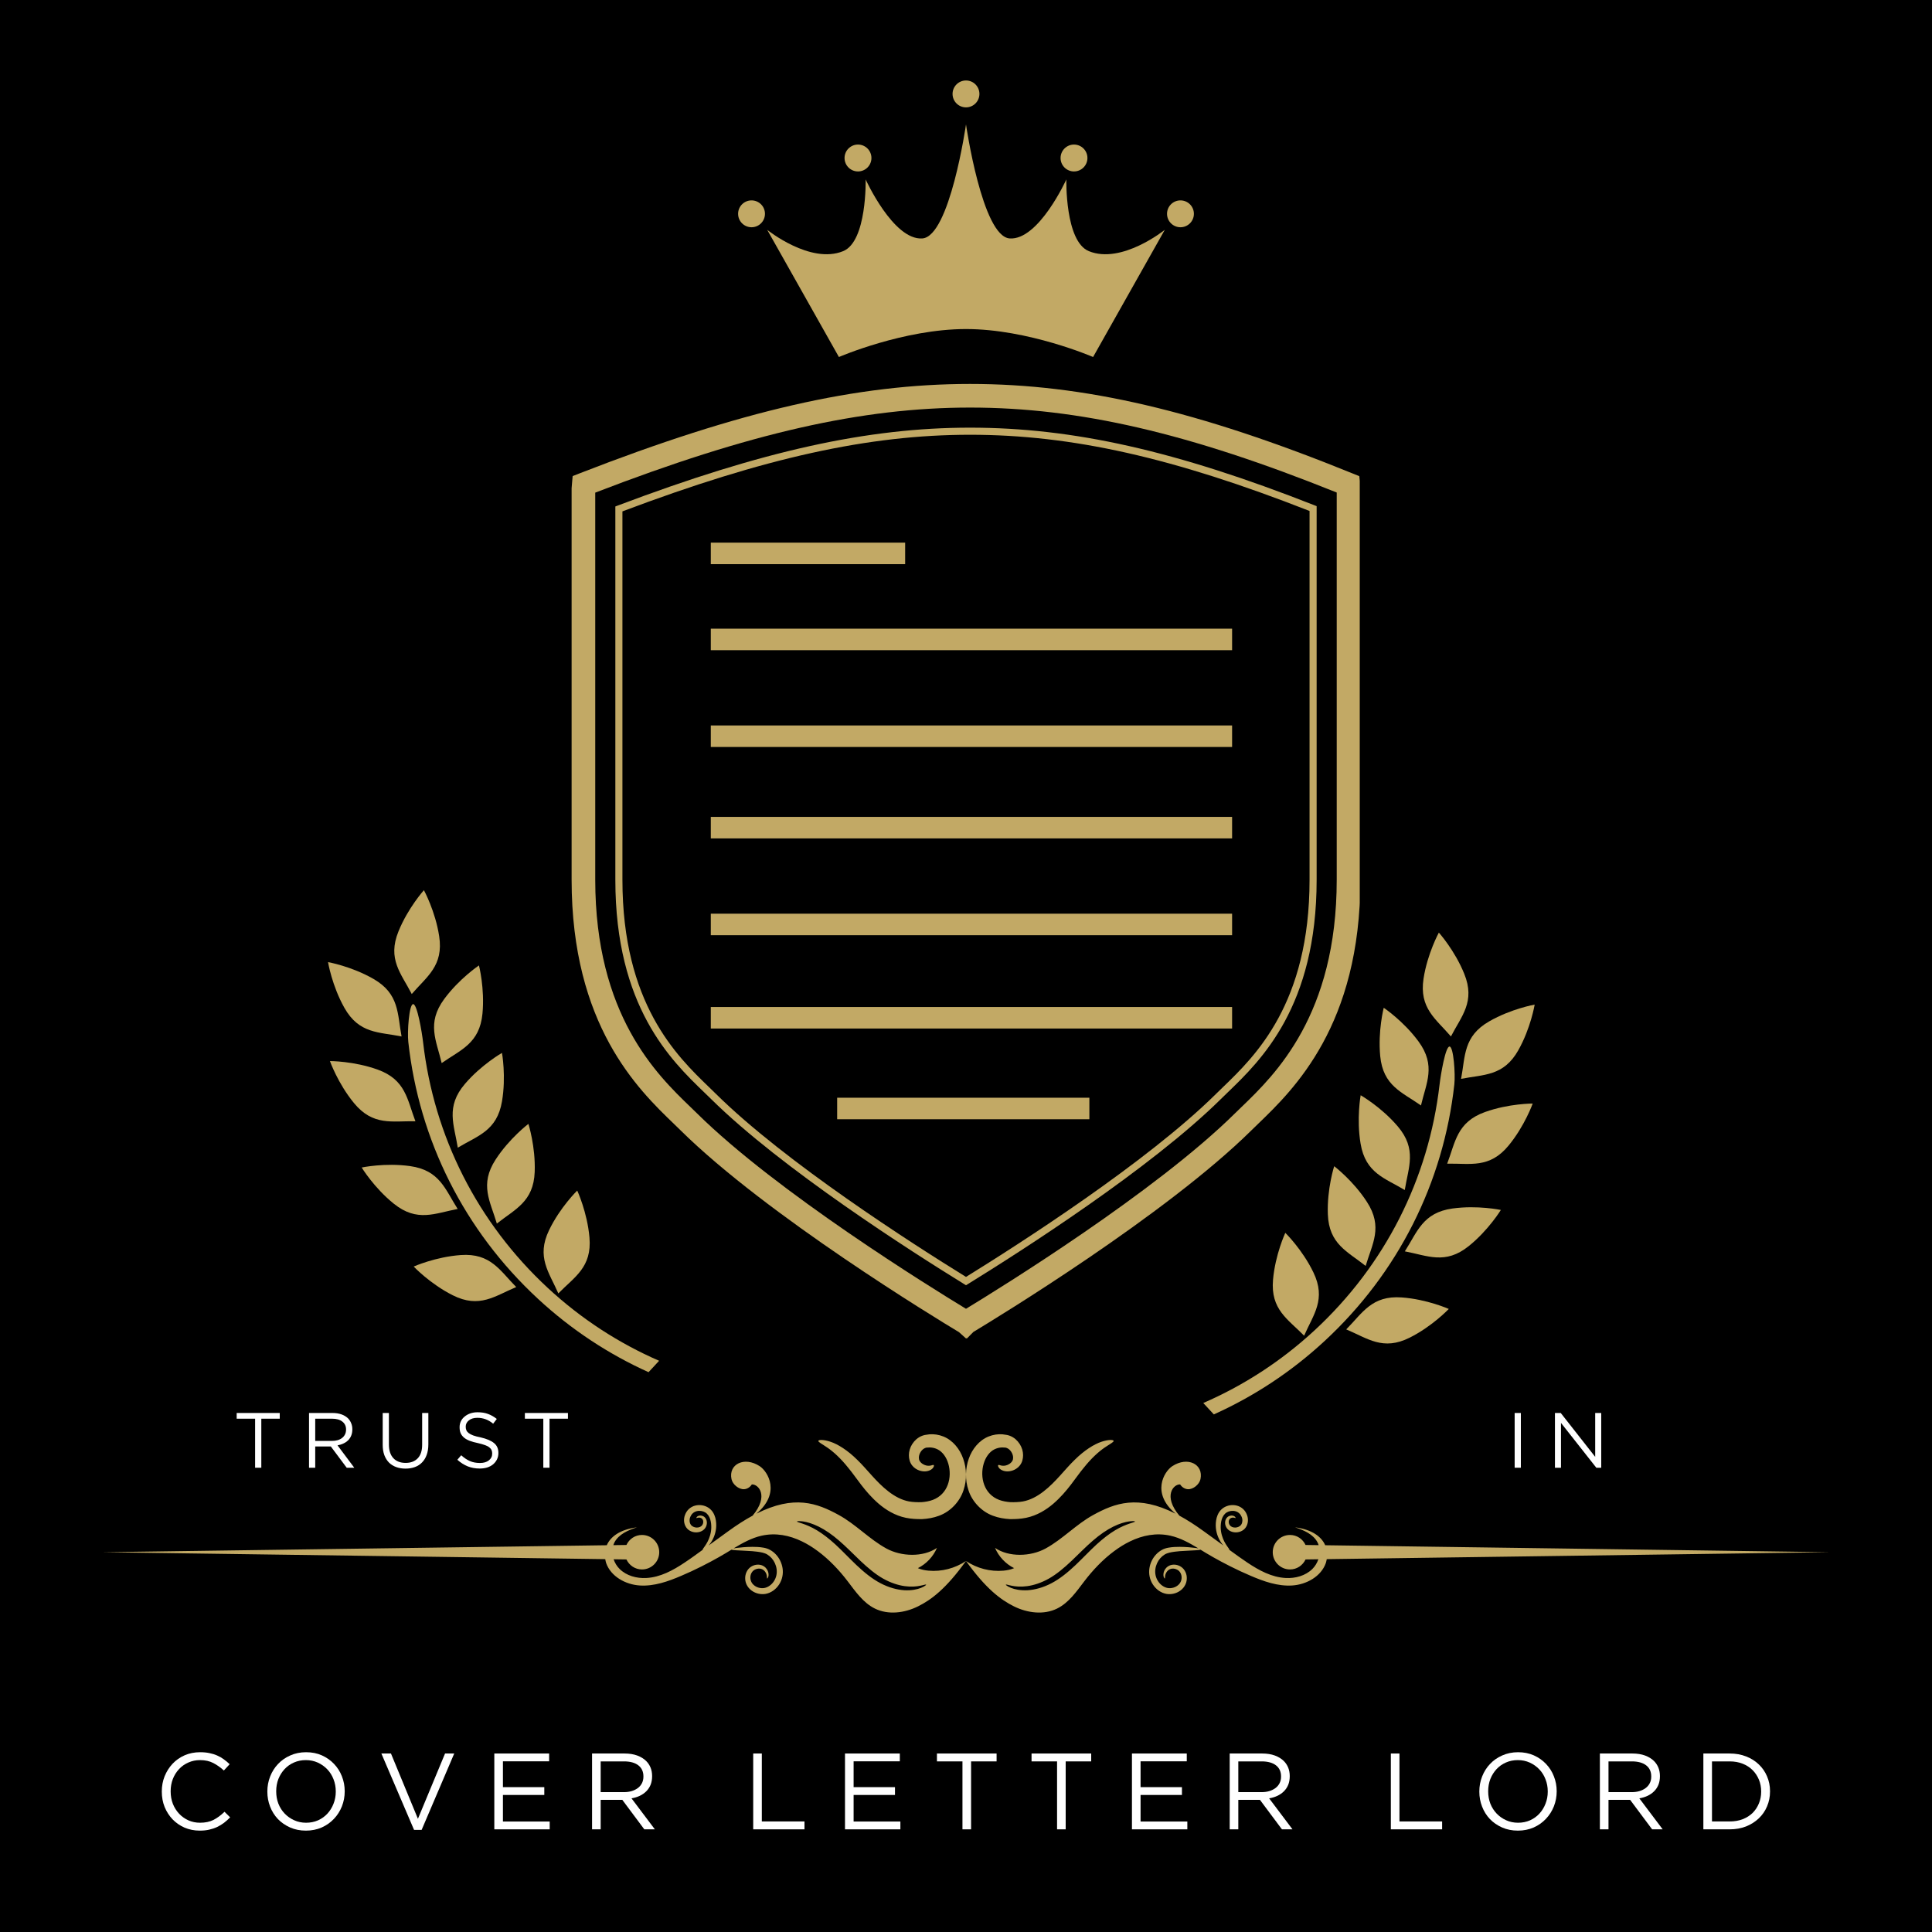 <svg xmlns="http://www.w3.org/2000/svg" xmlns:xlink="http://www.w3.org/1999/xlink" width="500" zoomAndPan="magnify" viewBox="0 0 375 375" height="500" preserveAspectRatio="xMidYMid meet" version="1.0"><defs><g/><clipPath id="56471f4186"><path d="M 110.926 74.523 L 263.926 74.523 L 263.926 259.773 L 110.926 259.773 Z M 110.926 74.523 " clip-rule="nonzero"/></clipPath><clipPath id="52ed5dcf06"><path d="M 79 194 L 128 194 L 128 267 L 79 267 Z M 79 194 " clip-rule="nonzero"/></clipPath><clipPath id="b18da5aa41"><path d="M 41.66 210.465 L 80.93 168.121 L 154.066 235.953 L 114.797 278.293 Z M 41.66 210.465 " clip-rule="nonzero"/></clipPath><clipPath id="3d7fd88415"><path d="M 41.66 210.465 L 172.73 69.137 L 245.867 136.969 L 114.797 278.293 Z M 41.66 210.465 " clip-rule="nonzero"/></clipPath><clipPath id="8575fb43f3"><path d="M 76 172 L 86 172 L 86 193 L 76 193 Z M 76 172 " clip-rule="nonzero"/></clipPath><clipPath id="a0c68a1047"><path d="M 41.66 210.465 L 80.93 168.121 L 154.066 235.953 L 114.797 278.293 Z M 41.66 210.465 " clip-rule="nonzero"/></clipPath><clipPath id="5f1148ac6c"><path d="M 41.66 210.465 L 172.73 69.137 L 245.867 136.969 L 114.797 278.293 Z M 41.66 210.465 " clip-rule="nonzero"/></clipPath><clipPath id="87c58fe730"><path d="M 84 187 L 94 187 L 94 207 L 84 207 Z M 84 187 " clip-rule="nonzero"/></clipPath><clipPath id="0a5e305dda"><path d="M 41.66 210.465 L 80.93 168.121 L 154.066 235.953 L 114.797 278.293 Z M 41.66 210.465 " clip-rule="nonzero"/></clipPath><clipPath id="87fb974826"><path d="M 41.66 210.465 L 172.73 69.137 L 245.867 136.969 L 114.797 278.293 Z M 41.66 210.465 " clip-rule="nonzero"/></clipPath><clipPath id="39912770ae"><path d="M 87 204 L 98 204 L 98 223 L 87 223 Z M 87 204 " clip-rule="nonzero"/></clipPath><clipPath id="5b571fd0a4"><path d="M 41.66 210.465 L 80.93 168.121 L 154.066 235.953 L 114.797 278.293 Z M 41.66 210.465 " clip-rule="nonzero"/></clipPath><clipPath id="94bd400fa2"><path d="M 41.66 210.465 L 172.73 69.137 L 245.867 136.969 L 114.797 278.293 Z M 41.66 210.465 " clip-rule="nonzero"/></clipPath><clipPath id="5b70cd7a6e"><path d="M 94 218 L 104 218 L 104 238 L 94 238 Z M 94 218 " clip-rule="nonzero"/></clipPath><clipPath id="a407c13d71"><path d="M 41.66 210.465 L 80.93 168.121 L 154.066 235.953 L 114.797 278.293 Z M 41.66 210.465 " clip-rule="nonzero"/></clipPath><clipPath id="0be2534547"><path d="M 41.66 210.465 L 172.73 69.137 L 245.867 136.969 L 114.797 278.293 Z M 41.66 210.465 " clip-rule="nonzero"/></clipPath><clipPath id="c4473ef65c"><path d="M 105 231 L 115 231 L 115 252 L 105 252 Z M 105 231 " clip-rule="nonzero"/></clipPath><clipPath id="0b7cb35a2c"><path d="M 41.66 210.465 L 80.93 168.121 L 154.066 235.953 L 114.797 278.293 Z M 41.66 210.465 " clip-rule="nonzero"/></clipPath><clipPath id="eea4bb0c81"><path d="M 41.66 210.465 L 172.73 69.137 L 245.867 136.969 L 114.797 278.293 Z M 41.66 210.465 " clip-rule="nonzero"/></clipPath><clipPath id="1921fc5d85"><path d="M 63 186 L 78 186 L 78 202 L 63 202 Z M 63 186 " clip-rule="nonzero"/></clipPath><clipPath id="e15a51d8bc"><path d="M 41.66 210.465 L 80.93 168.121 L 154.066 235.953 L 114.797 278.293 Z M 41.66 210.465 " clip-rule="nonzero"/></clipPath><clipPath id="70085ab682"><path d="M 41.66 210.465 L 172.73 69.137 L 245.867 136.969 L 114.797 278.293 Z M 41.66 210.465 " clip-rule="nonzero"/></clipPath><clipPath id="e71dc0e414"><path d="M 64 205 L 81 205 L 81 218 L 64 218 Z M 64 205 " clip-rule="nonzero"/></clipPath><clipPath id="3579bb177b"><path d="M 41.66 210.465 L 80.93 168.121 L 154.066 235.953 L 114.797 278.293 Z M 41.66 210.465 " clip-rule="nonzero"/></clipPath><clipPath id="d4b077ba3f"><path d="M 41.66 210.465 L 172.73 69.137 L 245.867 136.969 L 114.797 278.293 Z M 41.66 210.465 " clip-rule="nonzero"/></clipPath><clipPath id="9949459987"><path d="M 70 226 L 89 226 L 89 236 L 70 236 Z M 70 226 " clip-rule="nonzero"/></clipPath><clipPath id="06b7a5ee6c"><path d="M 41.66 210.465 L 80.93 168.121 L 154.066 235.953 L 114.797 278.293 Z M 41.66 210.465 " clip-rule="nonzero"/></clipPath><clipPath id="6602b9e50c"><path d="M 41.66 210.465 L 172.73 69.137 L 245.867 136.969 L 114.797 278.293 Z M 41.66 210.465 " clip-rule="nonzero"/></clipPath><clipPath id="0acd8e2411"><path d="M 80 243 L 101 243 L 101 253 L 80 253 Z M 80 243 " clip-rule="nonzero"/></clipPath><clipPath id="eed4a245b2"><path d="M 41.66 210.465 L 80.93 168.121 L 154.066 235.953 L 114.797 278.293 Z M 41.66 210.465 " clip-rule="nonzero"/></clipPath><clipPath id="3f13ea806d"><path d="M 41.66 210.465 L 172.73 69.137 L 245.867 136.969 L 114.797 278.293 Z M 41.66 210.465 " clip-rule="nonzero"/></clipPath><clipPath id="398d625cb2"><path d="M 19 278.316 L 356 278.316 L 356 313 L 19 313 Z M 19 278.316 " clip-rule="nonzero"/></clipPath><clipPath id="58137964b8"><path d="M 233 203 L 283 203 L 283 275 L 233 275 Z M 233 203 " clip-rule="nonzero"/></clipPath><clipPath id="e9cd7cf2ed"><path d="M 280.469 176.172 L 319.703 218.543 L 246.516 286.32 L 207.277 243.945 Z M 280.469 176.172 " clip-rule="nonzero"/></clipPath><clipPath id="f6f328a389"><path d="M 319.871 218.727 L 188.91 77.301 L 115.719 145.074 L 246.684 286.5 Z M 319.871 218.727 " clip-rule="nonzero"/></clipPath><clipPath id="24c228f53d"><path d="M 276 181 L 286 181 L 286 202 L 276 202 Z M 276 181 " clip-rule="nonzero"/></clipPath><clipPath id="20df8f4c42"><path d="M 280.469 176.172 L 319.703 218.543 L 246.516 286.32 L 207.277 243.945 Z M 280.469 176.172 " clip-rule="nonzero"/></clipPath><clipPath id="cd1ddf4a09"><path d="M 319.871 218.727 L 188.91 77.301 L 115.719 145.074 L 246.684 286.5 Z M 319.871 218.727 " clip-rule="nonzero"/></clipPath><clipPath id="50b41026d8"><path d="M 267 195 L 278 195 L 278 215 L 267 215 Z M 267 195 " clip-rule="nonzero"/></clipPath><clipPath id="cf11775bf7"><path d="M 280.469 176.172 L 319.703 218.543 L 246.516 286.32 L 207.277 243.945 Z M 280.469 176.172 " clip-rule="nonzero"/></clipPath><clipPath id="76792d4784"><path d="M 319.871 218.727 L 188.91 77.301 L 115.719 145.074 L 246.684 286.5 Z M 319.871 218.727 " clip-rule="nonzero"/></clipPath><clipPath id="545134b6f7"><path d="M 263 212 L 274 212 L 274 231 L 263 231 Z M 263 212 " clip-rule="nonzero"/></clipPath><clipPath id="ef294debb1"><path d="M 280.469 176.172 L 319.703 218.543 L 246.516 286.32 L 207.277 243.945 Z M 280.469 176.172 " clip-rule="nonzero"/></clipPath><clipPath id="735f54fd24"><path d="M 319.871 218.727 L 188.91 77.301 L 115.719 145.074 L 246.684 286.5 Z M 319.871 218.727 " clip-rule="nonzero"/></clipPath><clipPath id="d5e7c418de"><path d="M 257 226 L 267 226 L 267 246 L 257 246 Z M 257 226 " clip-rule="nonzero"/></clipPath><clipPath id="6e70eb9961"><path d="M 280.469 176.172 L 319.703 218.543 L 246.516 286.32 L 207.277 243.945 Z M 280.469 176.172 " clip-rule="nonzero"/></clipPath><clipPath id="56939a8dc3"><path d="M 319.871 218.727 L 188.91 77.301 L 115.719 145.074 L 246.684 286.5 Z M 319.871 218.727 " clip-rule="nonzero"/></clipPath><clipPath id="e28855a485"><path d="M 247 239 L 256 239 L 256 260 L 247 260 Z M 247 239 " clip-rule="nonzero"/></clipPath><clipPath id="7bbd9e0650"><path d="M 280.469 176.172 L 319.703 218.543 L 246.516 286.32 L 207.277 243.945 Z M 280.469 176.172 " clip-rule="nonzero"/></clipPath><clipPath id="ef247bde1f"><path d="M 319.871 218.727 L 188.91 77.301 L 115.719 145.074 L 246.684 286.5 Z M 319.871 218.727 " clip-rule="nonzero"/></clipPath><clipPath id="9d29580ec2"><path d="M 283 194 L 298 194 L 298 210 L 283 210 Z M 283 194 " clip-rule="nonzero"/></clipPath><clipPath id="c71e1d67b6"><path d="M 280.469 176.172 L 319.703 218.543 L 246.516 286.32 L 207.277 243.945 Z M 280.469 176.172 " clip-rule="nonzero"/></clipPath><clipPath id="39baed75b4"><path d="M 319.871 218.727 L 188.91 77.301 L 115.719 145.074 L 246.684 286.5 Z M 319.871 218.727 " clip-rule="nonzero"/></clipPath><clipPath id="b709b024ea"><path d="M 280 214 L 298 214 L 298 226 L 280 226 Z M 280 214 " clip-rule="nonzero"/></clipPath><clipPath id="f3482d1a85"><path d="M 280.469 176.172 L 319.703 218.543 L 246.516 286.32 L 207.277 243.945 Z M 280.469 176.172 " clip-rule="nonzero"/></clipPath><clipPath id="21b7401977"><path d="M 319.871 218.727 L 188.91 77.301 L 115.719 145.074 L 246.684 286.5 Z M 319.871 218.727 " clip-rule="nonzero"/></clipPath><clipPath id="b9488d17df"><path d="M 272 234 L 292 234 L 292 245 L 272 245 Z M 272 234 " clip-rule="nonzero"/></clipPath><clipPath id="c31b1392c3"><path d="M 280.469 176.172 L 319.703 218.543 L 246.516 286.32 L 207.277 243.945 Z M 280.469 176.172 " clip-rule="nonzero"/></clipPath><clipPath id="746a1b6b5a"><path d="M 319.871 218.727 L 188.91 77.301 L 115.719 145.074 L 246.684 286.5 Z M 319.871 218.727 " clip-rule="nonzero"/></clipPath><clipPath id="60ea76bd31"><path d="M 261 251 L 282 251 L 282 261 L 261 261 Z M 261 251 " clip-rule="nonzero"/></clipPath><clipPath id="481e72731b"><path d="M 280.469 176.172 L 319.703 218.543 L 246.516 286.32 L 207.277 243.945 Z M 280.469 176.172 " clip-rule="nonzero"/></clipPath><clipPath id="c8a6b3a18b"><path d="M 319.871 218.727 L 188.91 77.301 L 115.719 145.074 L 246.684 286.5 Z M 319.871 218.727 " clip-rule="nonzero"/></clipPath><clipPath id="2b53bce22f"><path d="M 148 24 L 227 24 L 227 69.621 L 148 69.621 Z M 148 24 " clip-rule="nonzero"/></clipPath><clipPath id="99c1a9dea1"><path d="M 143.227 15.621 L 231.727 15.621 L 231.727 45 L 143.227 45 Z M 143.227 15.621 " clip-rule="nonzero"/></clipPath></defs><rect x="-37.5" width="450" fill="#ffffff" y="-37.5" height="450" fill-opacity="1"/><rect x="-37.5" width="450" fill="#000000" y="-37.5" height="450" fill-opacity="1"/><g clip-path="url(#56471f4186)"><path fill="#c2a965" d="M 187.598 259.879 L 186.133 258.566 C 181.898 256.023 148.855 235.957 132.055 219.355 C 131.668 218.973 131.246 218.566 130.797 218.133 C 123.859 211.445 110.949 198.988 110.949 170.746 L 110.949 94.789 L 110.953 94.723 C 110.969 94.441 110.992 94.172 111.02 93.902 L 111.152 92.406 L 112.477 91.887 C 143.734 79.715 166.406 74.523 188.285 74.523 C 210.359 74.523 232.57 79.719 262.551 91.902 L 263.84 92.426 L 263.977 93.875 C 264.004 94.168 264.031 94.453 264.043 94.758 L 264.047 94.855 L 264.047 170.746 C 264.047 198.988 251.137 211.441 244.203 218.133 C 243.754 218.566 243.332 218.973 242.945 219.355 C 226.25 235.852 193.344 255.875 188.93 258.531 Z M 115.535 95.621 L 115.535 170.746 C 115.535 197.043 127.535 208.613 133.98 214.832 C 134.445 215.277 134.879 215.699 135.277 216.09 C 150.758 231.391 180.617 249.859 187.5 254.035 C 194.348 249.875 224.273 231.355 239.719 216.09 C 240.121 215.699 240.555 215.277 241.016 214.832 C 247.461 208.613 259.457 197.039 259.457 170.746 L 259.457 95.598 C 230.75 84.051 209.395 79.109 188.285 79.109 C 167.332 79.109 145.508 84.055 115.535 95.621 Z M 115.535 95.621 " fill-opacity="1" fill-rule="nonzero"/></g><path fill="#c2a965" d="M 187.5 249.465 L 187.137 249.242 C 176.934 242.949 151.719 226.855 138.02 213.32 C 137.609 212.914 137.164 212.484 136.688 212.027 C 130.234 205.801 119.438 195.387 119.438 170.746 L 119.438 98.305 L 119.883 98.137 C 147.93 87.535 168.391 83.008 188.285 83.008 C 208.301 83.008 228.293 87.512 255.121 98.07 L 255.559 98.242 L 255.559 170.746 C 255.559 195.383 244.762 205.801 238.309 212.023 C 237.836 212.484 237.391 212.914 236.98 213.316 C 223.32 226.82 198.078 242.938 187.859 249.242 Z M 120.812 99.258 L 120.812 170.746 C 120.812 194.801 131.348 204.965 137.645 211.035 C 138.121 211.496 138.57 211.93 138.984 212.34 C 152.426 225.621 177.109 241.43 187.5 247.848 C 197.898 241.418 222.609 225.586 236.012 212.34 C 236.426 211.93 236.875 211.496 237.355 211.035 C 243.648 204.961 254.184 194.797 254.184 170.746 L 254.184 99.18 C 227.738 88.812 208.012 84.387 188.285 84.387 C 168.672 84.387 148.469 88.836 120.812 99.258 Z M 120.812 99.258 " fill-opacity="1" fill-rule="nonzero"/><g clip-path="url(#52ed5dcf06)"><g clip-path="url(#b18da5aa41)"><g clip-path="url(#3d7fd88415)"><path fill="#c2a965" d="M 127.949 264.133 C 120.188 260.758 112.859 256.047 106.312 249.973 C 92.684 237.336 84.23 220.59 82.125 202.32 C 81.895 200.32 80.977 194.871 80.188 194.898 C 79.402 194.93 79.035 200.285 79.25 202.223 C 81.344 221.336 90.141 238.855 104.379 252.062 C 110.91 258.121 118.191 262.871 125.898 266.348 L 127.949 264.133 " fill-opacity="1" fill-rule="nonzero"/></g></g></g><g clip-path="url(#8575fb43f3)"><g clip-path="url(#a0c68a1047)"><g clip-path="url(#5f1148ac6c)"><path fill="#c2a965" d="M 82.281 172.785 C 82.281 172.785 79.191 176.219 77.344 180.781 C 75.148 186.188 77.867 188.953 79.922 192.941 C 82.844 189.535 86.129 187.473 85.242 181.707 C 84.496 176.84 82.281 172.785 82.281 172.785 " fill-opacity="1" fill-rule="nonzero"/></g></g></g><g clip-path="url(#87c58fe730)"><g clip-path="url(#0a5e305dda)"><g clip-path="url(#87fb974826)"><path fill="#c2a965" d="M 92.965 187.387 C 92.965 187.387 89.125 189.957 86.211 193.926 C 82.754 198.625 84.711 201.973 85.727 206.344 C 89.398 203.762 93.082 202.566 93.645 196.762 C 94.117 191.859 92.965 187.387 92.965 187.387 " fill-opacity="1" fill-rule="nonzero"/></g></g></g><g clip-path="url(#39912770ae)"><g clip-path="url(#5b571fd0a4)"><g clip-path="url(#94bd400fa2)"><path fill="#c2a965" d="M 97.434 204.367 C 97.434 204.367 93.418 206.656 90.227 210.406 C 86.445 214.848 88.156 218.328 88.855 222.762 C 92.699 220.449 96.465 219.52 97.438 213.77 C 98.262 208.91 97.434 204.367 97.434 204.367 " fill-opacity="1" fill-rule="nonzero"/></g></g></g><g clip-path="url(#5b70cd7a6e)"><g clip-path="url(#a407c13d71)"><g clip-path="url(#0be2534547)"><path fill="#c2a965" d="M 102.562 218.145 C 102.562 218.145 98.879 220.938 96.199 225.066 C 93.023 229.961 95.172 233.188 96.438 237.496 C 99.953 234.699 103.562 233.297 103.785 227.469 C 103.969 222.547 102.562 218.145 102.562 218.145 " fill-opacity="1" fill-rule="nonzero"/></g></g></g><g clip-path="url(#c4473ef65c)"><g clip-path="url(#0b7cb35a2c)"><g clip-path="url(#eea4bb0c81)"><path fill="#c2a965" d="M 112.039 231.086 C 112.039 231.086 108.73 234.312 106.586 238.75 C 104.047 243.996 106.578 246.934 108.371 251.051 C 111.508 247.84 114.918 245.996 114.414 240.188 C 113.984 235.281 112.039 231.086 112.039 231.086 " fill-opacity="1" fill-rule="nonzero"/></g></g></g><g clip-path="url(#1921fc5d85)"><g clip-path="url(#e15a51d8bc)"><g clip-path="url(#70085ab682)"><path fill="#c2a965" d="M 63.672 186.746 C 63.672 186.746 64.422 191.309 66.836 195.602 C 69.691 200.688 73.547 200.289 77.945 201.176 C 77.109 196.766 77.547 192.914 72.492 190.008 C 68.223 187.551 63.672 186.746 63.672 186.746 " fill-opacity="1" fill-rule="nonzero"/></g></g></g><g clip-path="url(#e71dc0e414)"><g clip-path="url(#3579bb177b)"><g clip-path="url(#d4b077ba3f)"><path fill="#c2a965" d="M 64.039 205.953 C 64.039 205.953 65.586 210.309 68.711 214.109 C 72.422 218.617 76.145 217.543 80.633 217.641 C 79.031 213.445 78.781 209.582 73.297 207.605 C 68.66 205.941 64.039 205.953 64.039 205.953 " fill-opacity="1" fill-rule="nonzero"/></g></g></g><g clip-path="url(#9949459987)"><g clip-path="url(#06b7a5ee6c)"><g clip-path="url(#6602b9e50c)"><path fill="#c2a965" d="M 70.203 226.613 C 70.203 226.613 72.605 230.562 76.445 233.645 C 80.996 237.293 84.426 235.488 88.836 234.66 C 86.41 230.883 85.379 227.148 79.602 226.34 C 74.727 225.656 70.203 226.613 70.203 226.613 " fill-opacity="1" fill-rule="nonzero"/></g></g></g><g clip-path="url(#0acd8e2411)"><g clip-path="url(#eed4a245b2)"><g clip-path="url(#3f13ea806d)"><path fill="#c2a965" d="M 80.297 245.836 C 80.297 245.836 83.469 249.195 87.871 251.406 C 93.082 254.027 96.055 251.543 100.199 249.816 C 97.039 246.629 95.25 243.191 89.43 243.605 C 84.52 243.957 80.297 245.836 80.297 245.836 " fill-opacity="1" fill-rule="nonzero"/></g></g></g><g clip-path="url(#398d625cb2)"><path fill="#c2a965" d="M 187.992 289.293 C 187.273 287.176 187.379 285.004 188.043 283.121 C 188.695 281.25 190.051 279.559 191.883 278.824 C 192.781 278.457 193.727 278.336 194.582 278.398 C 194.797 278.418 195 278.457 195.207 278.488 L 195.512 278.535 L 195.879 278.637 C 196.355 278.801 196.766 279.051 197.109 279.336 C 198.434 280.508 198.828 282.148 198.434 283.496 C 198.234 284.199 197.762 284.75 197.293 285.051 C 196.82 285.371 196.336 285.52 195.895 285.574 C 195.008 285.691 194.312 285.352 194 285.031 C 193.684 284.691 193.676 284.43 193.75 284.375 C 193.848 284.293 194.047 284.391 194.352 284.465 C 194.656 284.523 195.102 284.547 195.602 284.32 C 196.09 284.113 196.633 283.625 196.633 283.074 C 196.715 282.473 196.332 281.594 195.672 281.18 C 195.512 281.082 195.348 281.016 195.191 280.984 L 195.074 280.969 L 194.879 280.965 L 194.484 280.945 C 193.965 280.969 193.465 281.09 193.004 281.324 C 192.082 281.781 191.309 282.801 190.934 284.09 C 190.551 285.367 190.547 286.887 191.039 288.203 C 191.531 289.531 192.516 290.586 193.91 291.117 C 194.609 291.383 195.383 291.516 196.168 291.574 C 196.949 291.59 197.836 291.559 198.539 291.43 C 199.984 291.168 201.328 290.43 202.527 289.508 C 204.941 287.652 206.684 285.195 208.598 283.355 C 210.457 281.504 212.375 280.312 213.809 279.84 C 215.254 279.363 216.109 279.465 216.152 279.664 C 216.211 279.906 215.484 280.238 214.383 280.992 C 213.273 281.754 211.836 283.023 210.324 284.934 C 208.781 286.77 207.23 289.465 204.449 291.871 C 203.07 293.047 201.312 294.16 199.168 294.605 C 198.086 294.824 197.117 294.867 196.023 294.859 C 194.941 294.797 193.816 294.621 192.711 294.199 C 190.469 293.379 188.676 291.406 187.992 289.293 Z M 158.844 279.664 C 158.887 279.465 159.742 279.363 161.188 279.84 C 162.621 280.312 164.539 281.504 166.398 283.355 C 168.312 285.195 170.055 287.652 172.469 289.508 C 173.668 290.43 175.012 291.168 176.453 291.43 C 177.156 291.559 178.047 291.59 178.824 291.574 C 179.613 291.516 180.387 291.383 181.086 291.117 C 182.48 290.586 183.465 289.531 183.957 288.203 C 184.449 286.887 184.445 285.367 184.062 284.09 C 183.688 282.801 182.914 281.781 181.992 281.324 C 181.531 281.09 181.031 280.969 180.512 280.945 L 180.117 280.965 L 179.922 280.969 L 179.805 280.984 C 179.648 281.016 179.484 281.082 179.324 281.18 C 178.664 281.594 178.281 282.473 178.363 283.074 C 178.363 283.625 178.906 284.113 179.395 284.32 C 179.895 284.547 180.336 284.523 180.645 284.465 C 180.949 284.391 181.148 284.293 181.246 284.375 C 181.32 284.43 181.312 284.691 180.996 285.031 C 180.684 285.352 179.988 285.691 179.102 285.574 C 178.66 285.52 178.176 285.371 177.703 285.051 C 177.234 284.75 176.762 284.199 176.562 283.496 C 176.168 282.148 176.562 280.508 177.887 279.336 C 178.23 279.051 178.641 278.801 179.117 278.637 L 179.484 278.535 L 179.789 278.488 C 179.996 278.457 180.199 278.418 180.414 278.398 C 181.27 278.336 182.215 278.457 183.113 278.824 C 184.945 279.559 186.301 281.25 186.953 283.121 C 187.617 285.004 187.723 287.176 187.004 289.293 C 186.32 291.406 184.527 293.379 182.285 294.199 C 181.18 294.621 180.055 294.797 178.973 294.859 C 177.879 294.867 176.91 294.824 175.828 294.605 C 173.684 294.16 171.926 293.047 170.547 291.871 C 167.766 289.465 166.215 286.77 164.672 284.934 C 163.16 283.023 161.723 281.754 160.613 280.992 C 159.512 280.238 158.785 279.906 158.844 279.664 Z M 216.438 297.027 C 215.328 297.691 214.094 298.633 212.82 299.801 C 211.547 300.969 210.23 302.379 208.75 303.789 C 207.262 305.195 205.711 306.461 204.086 307.305 C 202.473 308.156 200.848 308.578 199.465 308.664 C 198.078 308.742 196.957 308.5 196.246 308.211 C 196.066 308.133 195.914 308.059 195.781 308 C 195.648 307.934 195.547 307.859 195.461 307.805 C 195.293 307.695 195.215 307.617 195.23 307.582 C 195.25 307.547 195.359 307.555 195.551 307.598 C 195.645 307.621 195.762 307.652 195.898 307.688 C 196.035 307.715 196.195 307.75 196.367 307.789 C 197.078 307.941 198.121 308.043 199.383 307.871 C 200.648 307.699 202.121 307.23 203.594 306.398 C 205.066 305.57 206.52 304.348 207.977 302.973 C 209.43 301.59 210.777 300.191 212.137 299.031 C 213.484 297.859 214.836 296.938 216.059 296.332 C 217.285 295.723 218.363 295.418 219.113 295.312 C 219.305 295.289 219.473 295.27 219.617 295.258 C 219.766 295.246 219.891 295.25 219.988 295.25 C 220.191 295.258 220.297 295.281 220.301 295.32 C 220.332 295.504 218.668 295.684 216.438 297.027 Z M 179.535 307.805 C 179.449 307.859 179.348 307.934 179.215 308 C 179.082 308.059 178.93 308.133 178.75 308.211 C 178.039 308.5 176.918 308.742 175.531 308.664 C 174.148 308.578 172.523 308.156 170.91 307.305 C 169.285 306.461 167.734 305.195 166.246 303.789 C 164.766 302.379 163.445 300.969 162.176 299.801 C 160.902 298.633 159.668 297.691 158.559 297.027 C 156.328 295.684 154.664 295.504 154.695 295.32 C 154.699 295.281 154.805 295.258 155.004 295.25 C 155.105 295.25 155.23 295.246 155.379 295.258 C 155.523 295.27 155.691 295.289 155.883 295.312 C 156.633 295.418 157.711 295.723 158.938 296.332 C 160.16 296.938 161.512 297.859 162.859 299.031 C 164.219 300.191 165.566 301.59 167.02 302.973 C 168.477 304.348 169.93 305.57 171.402 306.398 C 172.875 307.23 174.348 307.699 175.613 307.871 C 176.875 308.043 177.918 307.941 178.625 307.789 C 178.801 307.75 178.961 307.715 179.098 307.688 C 179.234 307.652 179.352 307.621 179.445 307.598 C 179.637 307.555 179.746 307.547 179.766 307.582 C 179.781 307.617 179.703 307.695 179.535 307.805 Z M 355.172 301.281 L 257.223 299.93 C 256.508 298.305 254.73 296.883 251.363 296.453 C 253.07 297.008 254.887 297.781 255.727 299.367 C 255.816 299.543 255.887 299.727 255.949 299.914 L 253.406 299.879 C 252.875 298.734 251.734 297.934 250.391 297.934 C 248.539 297.934 247.039 299.434 247.039 301.281 C 247.039 303.133 248.539 304.629 250.391 304.629 C 251.734 304.629 252.871 303.828 253.406 302.688 L 255.895 302.652 C 255.652 303.359 255.258 304.012 254.73 304.535 C 253.398 305.855 251.422 306.391 249.551 306.289 C 246.84 306.145 244.395 304.824 242.105 303.293 C 241.543 302.922 240.992 302.531 240.445 302.145 C 240.395 302.109 240.348 302.074 240.297 302.039 C 239.816 301.695 239.227 301.27 238.594 300.809 C 238.598 300.809 238.598 300.809 238.602 300.805 C 238.656 300.738 238.457 300.5 238.148 300.055 C 237.848 299.613 237.438 298.949 237.18 298.051 C 237.047 297.605 236.953 297.102 236.938 296.562 C 236.926 296.027 236.973 295.441 237.145 294.891 C 237.32 294.344 237.633 293.848 238.102 293.562 C 238.578 293.277 239.223 293.168 239.793 293.328 C 240.078 293.402 240.332 293.547 240.531 293.73 C 240.738 293.914 240.898 294.16 241.004 294.418 C 241.223 294.941 241.184 295.516 240.934 295.906 C 240.707 296.281 240.211 296.492 239.758 296.5 C 239.301 296.508 238.902 296.324 238.703 296.035 C 238.488 295.746 238.449 295.355 238.543 295.09 C 238.562 295.023 238.594 294.961 238.629 294.906 C 238.664 294.855 238.703 294.805 238.75 294.77 C 238.844 294.688 238.957 294.633 239.066 294.602 C 239.281 294.535 239.465 294.566 239.59 294.598 C 239.715 294.637 239.789 294.676 239.82 294.645 C 239.848 294.625 239.832 294.531 239.711 294.406 C 239.59 294.289 239.344 294.152 239.004 294.168 C 238.836 294.176 238.648 294.215 238.457 294.32 C 238.359 294.371 238.27 294.445 238.184 294.531 C 238.105 294.617 238.027 294.719 237.969 294.828 C 237.73 295.277 237.715 295.895 238.027 296.453 C 238.18 296.738 238.434 296.98 238.734 297.148 C 239.031 297.316 239.379 297.41 239.734 297.43 C 240.094 297.449 240.465 297.395 240.828 297.246 C 241.184 297.098 241.543 296.852 241.793 296.484 C 242.285 295.781 242.348 294.82 242.027 294.02 C 241.875 293.613 241.637 293.227 241.297 292.91 C 240.957 292.594 240.535 292.359 240.086 292.242 C 239.191 292.004 238.258 292.168 237.516 292.633 C 237.152 292.871 236.832 293.191 236.617 293.535 C 236.395 293.883 236.25 294.246 236.152 294.602 C 235.793 296.031 236.031 297.34 236.43 298.312 C 236.723 299.039 237.105 299.586 237.457 299.977 C 236.098 298.984 234.68 297.949 233.703 297.254 C 231.98 296 230.395 294.988 228.918 294.191 C 228.82 294.137 228.723 294.09 228.621 294.035 C 228.723 294.09 228.82 294.137 228.918 294.191 C 225.684 290.34 227.797 288.047 229.066 288.125 C 229.391 288.641 229.949 289.016 230.559 289.055 C 231.609 289.113 232.789 288.121 233.012 287.098 C 233.633 284.203 230.531 282.633 227.543 284.582 C 225.934 285.633 223.41 289.816 228.176 293.801 L 228.172 293.801 C 220.855 290.102 216.41 291.746 212.219 294.043 C 208.898 295.855 206.27 298.746 202.949 300.562 C 200.07 302.141 195.836 302.293 193.133 300.445 C 193.859 302.133 195.191 303.559 196.84 304.375 C 196.195 304.66 195.488 304.797 194.789 304.863 C 192.238 305.098 189.617 304.422 187.496 302.984 C 185.379 304.422 182.758 305.098 180.207 304.863 C 179.508 304.797 178.801 304.66 178.156 304.375 C 179.805 303.559 181.137 302.133 181.863 300.445 C 179.16 302.293 174.926 302.141 172.043 300.562 C 168.727 298.746 166.098 295.855 162.777 294.043 C 158.586 291.746 154.141 290.102 146.824 293.801 L 146.82 293.801 C 151.586 289.816 149.062 285.633 147.453 284.582 C 144.465 282.633 141.363 284.203 141.984 287.098 C 142.203 288.121 143.387 289.113 144.438 289.055 C 145.047 289.016 145.605 288.641 145.93 288.125 C 147.199 288.047 149.312 290.34 146.078 294.191 C 146.176 294.137 146.273 294.09 146.375 294.035 C 146.273 294.09 146.176 294.137 146.078 294.191 C 144.602 294.988 143.016 296 141.293 297.254 C 140.316 297.949 138.898 298.984 137.539 299.977 C 137.891 299.586 138.273 299.039 138.566 298.312 C 138.965 297.34 139.203 296.031 138.844 294.602 C 138.742 294.246 138.602 293.883 138.379 293.535 C 138.164 293.191 137.844 292.871 137.48 292.633 C 136.738 292.168 135.805 292.004 134.91 292.242 C 134.461 292.359 134.039 292.594 133.699 292.91 C 133.359 293.227 133.121 293.613 132.969 294.02 C 132.648 294.82 132.711 295.781 133.203 296.484 C 133.453 296.852 133.812 297.098 134.168 297.246 C 134.531 297.395 134.902 297.449 135.262 297.43 C 135.617 297.41 135.965 297.316 136.262 297.148 C 136.562 296.98 136.816 296.738 136.969 296.453 C 137.281 295.895 137.266 295.277 137.027 294.828 C 136.969 294.719 136.891 294.617 136.812 294.531 C 136.727 294.445 136.637 294.371 136.539 294.32 C 136.348 294.215 136.16 294.176 135.992 294.168 C 135.652 294.152 135.406 294.289 135.285 294.406 C 135.164 294.531 135.148 294.625 135.176 294.645 C 135.207 294.676 135.281 294.637 135.406 294.598 C 135.531 294.566 135.711 294.535 135.93 294.602 C 136.039 294.633 136.148 294.688 136.246 294.77 C 136.293 294.805 136.332 294.855 136.363 294.906 C 136.402 294.961 136.434 295.023 136.453 295.09 C 136.547 295.355 136.508 295.746 136.293 296.035 C 136.094 296.324 135.695 296.508 135.238 296.5 C 134.785 296.492 134.289 296.281 134.062 295.906 C 133.812 295.516 133.773 294.941 133.992 294.418 C 134.098 294.16 134.258 293.914 134.465 293.73 C 134.664 293.547 134.918 293.402 135.203 293.328 C 135.773 293.168 136.418 293.277 136.895 293.562 C 137.363 293.848 137.676 294.344 137.852 294.891 C 138.023 295.441 138.07 296.027 138.059 296.562 C 138.043 297.102 137.949 297.605 137.816 298.051 C 137.559 298.949 137.148 299.613 136.848 300.055 C 136.539 300.5 136.34 300.738 136.395 300.805 C 136.398 300.809 136.398 300.809 136.402 300.809 C 135.77 301.27 135.18 301.695 134.699 302.039 C 134.648 302.074 134.602 302.109 134.551 302.145 C 134.008 302.531 133.453 302.922 132.887 303.293 C 130.602 304.824 128.156 306.145 125.445 306.289 C 123.57 306.391 121.598 305.855 120.266 304.535 C 119.738 304.012 119.344 303.359 119.102 302.652 L 121.59 302.688 C 122.125 303.828 123.262 304.629 124.605 304.629 C 126.457 304.629 127.957 303.133 127.957 301.281 C 127.957 299.434 126.457 297.934 124.605 297.934 C 123.262 297.934 122.121 298.734 121.59 299.879 L 119.047 299.914 C 119.109 299.727 119.18 299.543 119.27 299.367 C 120.109 297.781 121.926 297.008 123.633 296.453 C 120.266 296.883 118.488 298.305 117.773 299.93 L 19.824 301.281 L 117.477 302.629 C 117.527 302.879 117.566 303.137 117.648 303.375 C 118.566 305.996 121.414 307.566 124.188 307.742 C 126.961 307.918 129.676 306.961 132.227 305.867 C 133.566 305.297 134.891 304.684 136.191 304.027 C 136.793 303.73 137.391 303.418 137.98 303.098 C 138.984 302.562 139.969 302.004 140.941 301.422 C 141.281 301.215 141.625 301.004 141.965 300.797 C 142.137 300.844 142.477 300.883 142.969 300.914 C 143.691 300.965 144.734 300.988 146.004 301.082 C 146.637 301.137 147.328 301.207 148.016 301.367 C 148.363 301.457 148.664 301.562 148.957 301.746 C 149.254 301.93 149.531 302.164 149.781 302.445 C 150.273 303.004 150.629 303.75 150.738 304.551 C 150.852 305.348 150.688 306.188 150.227 306.898 C 149.777 307.605 149.062 308.109 148.336 308.234 C 147.609 308.352 146.82 308.113 146.312 307.656 C 145.789 307.215 145.582 306.555 145.66 305.949 C 145.738 305.336 146.094 304.863 146.566 304.641 C 147.035 304.406 147.555 304.41 147.922 304.582 C 148.301 304.754 148.551 305.074 148.684 305.359 C 148.957 305.949 148.816 306.359 148.91 306.383 C 148.941 306.398 149.027 306.32 149.102 306.125 C 149.172 305.93 149.223 305.605 149.121 305.207 C 149.023 304.816 148.777 304.336 148.242 304.004 C 147.719 303.668 146.953 303.586 146.23 303.867 C 145.871 304.004 145.516 304.246 145.238 304.582 C 144.965 304.922 144.77 305.336 144.688 305.785 C 144.605 306.234 144.621 306.719 144.766 307.191 C 144.918 307.668 145.195 308.113 145.57 308.465 C 146.316 309.172 147.398 309.539 148.52 309.387 C 149.637 309.215 150.621 308.488 151.227 307.543 C 151.852 306.594 152.062 305.418 151.895 304.383 C 151.73 303.336 151.25 302.402 150.59 301.707 C 150.262 301.355 149.883 301.066 149.484 300.844 C 149.074 300.609 148.617 300.477 148.223 300.406 C 147.422 300.262 146.695 300.242 146.035 300.242 C 144.719 300.254 143.672 300.363 142.953 300.453 C 142.734 300.48 142.547 300.508 142.391 300.539 C 144.113 299.5 145.871 298.516 147.82 298.078 C 150.547 297.469 153.211 297.988 155.684 299.195 C 156.734 299.703 157.75 300.336 158.719 301.059 C 158.723 301.059 158.723 301.062 158.73 301.066 C 160.934 302.699 162.91 304.789 164.539 306.93 C 166.062 308.926 167.551 311.102 169.805 312.215 C 172.402 313.5 175.586 313.086 178.18 311.797 C 180.777 310.512 183.645 308.352 187.496 302.984 C 191.352 308.352 194.219 310.512 196.812 311.797 C 199.406 313.086 202.594 313.5 205.191 312.215 C 207.441 311.102 208.934 308.926 210.457 306.93 C 212.086 304.789 214.062 302.699 216.266 301.066 C 216.273 301.062 216.273 301.059 216.277 301.059 C 217.246 300.336 218.262 299.703 219.312 299.195 C 221.785 297.988 224.453 297.469 227.176 298.078 C 229.125 298.516 230.883 299.5 232.605 300.539 C 232.449 300.508 232.262 300.48 232.043 300.453 C 231.324 300.363 230.277 300.254 228.961 300.242 C 228.301 300.242 227.574 300.262 226.773 300.406 C 226.379 300.477 225.922 300.609 225.512 300.844 C 225.113 301.066 224.734 301.355 224.406 301.707 C 223.742 302.402 223.266 303.336 223.102 304.383 C 222.934 305.418 223.145 306.594 223.77 307.543 C 224.375 308.488 225.359 309.215 226.477 309.387 C 227.598 309.539 228.676 309.172 229.426 308.465 C 229.801 308.113 230.078 307.668 230.23 307.191 C 230.375 306.719 230.391 306.234 230.309 305.785 C 230.227 305.336 230.031 304.922 229.758 304.582 C 229.48 304.246 229.125 304.004 228.766 303.867 C 228.043 303.586 227.277 303.668 226.754 304.004 C 226.219 304.336 225.973 304.816 225.875 305.207 C 225.773 305.605 225.824 305.93 225.895 306.125 C 225.969 306.32 226.055 306.398 226.086 306.383 C 226.18 306.359 226.039 305.949 226.312 305.359 C 226.445 305.074 226.695 304.754 227.074 304.582 C 227.441 304.41 227.961 304.406 228.43 304.641 C 228.902 304.863 229.258 305.336 229.336 305.949 C 229.414 306.555 229.207 307.215 228.684 307.656 C 228.176 308.113 227.387 308.352 226.66 308.234 C 225.934 308.109 225.219 307.605 224.77 306.898 C 224.309 306.188 224.145 305.348 224.258 304.551 C 224.367 303.75 224.723 303.004 225.215 302.445 C 225.465 302.164 225.742 301.93 226.039 301.746 C 226.332 301.562 226.633 301.457 226.98 301.367 C 227.668 301.207 228.359 301.137 228.992 301.082 C 230.262 300.988 231.305 300.965 232.027 300.914 C 232.52 300.883 232.859 300.844 233.031 300.797 C 233.371 301.004 233.715 301.215 234.055 301.422 C 235.027 302.004 236.012 302.562 237.016 303.098 C 237.605 303.418 238.203 303.73 238.805 304.027 C 240.105 304.684 241.43 305.297 242.77 305.867 C 245.32 306.961 248.035 307.918 250.809 307.742 C 253.578 307.566 256.43 305.996 257.348 303.375 C 257.43 303.137 257.469 302.879 257.52 302.629 L 355.172 301.281 " fill-opacity="1" fill-rule="nonzero"/></g><g clip-path="url(#58137964b8)"><g clip-path="url(#e9cd7cf2ed)"><g clip-path="url(#f6f328a389)"><path fill="#c2a965" d="M 233.543 272.328 C 241.305 268.957 248.637 264.254 255.188 258.188 C 268.828 245.559 277.297 228.82 279.414 210.547 C 279.645 208.551 280.566 203.102 281.355 203.133 C 282.145 203.16 282.504 208.52 282.289 210.453 C 280.18 229.566 271.371 247.082 257.121 260.273 C 250.586 266.328 243.301 271.074 235.59 274.543 L 233.543 272.328 " fill-opacity="1" fill-rule="nonzero"/></g></g></g><g clip-path="url(#24c228f53d)"><g clip-path="url(#20df8f4c42)"><g clip-path="url(#cd1ddf4a09)"><path fill="#c2a965" d="M 279.281 181.016 C 279.281 181.016 282.367 184.453 284.211 189.016 C 286.402 194.426 283.68 197.188 281.625 201.176 C 278.707 197.766 275.422 195.703 276.312 189.934 C 277.062 185.07 279.281 181.016 279.281 181.016 " fill-opacity="1" fill-rule="nonzero"/></g></g></g><g clip-path="url(#50b41026d8)"><g clip-path="url(#cf11775bf7)"><g clip-path="url(#76792d4784)"><path fill="#c2a965" d="M 268.582 195.609 C 268.582 195.609 272.422 198.18 275.336 202.152 C 278.785 206.855 276.824 210.203 275.809 214.57 C 272.141 211.984 268.457 210.789 267.898 204.984 C 267.43 200.078 268.582 195.609 268.582 195.609 " fill-opacity="1" fill-rule="nonzero"/></g></g></g><g clip-path="url(#545134b6f7)"><g clip-path="url(#ef294debb1)"><g clip-path="url(#735f54fd24)"><path fill="#c2a965" d="M 264.105 212.586 C 264.105 212.586 268.117 214.879 271.305 218.629 C 275.082 223.074 273.367 226.555 272.664 230.984 C 268.824 228.668 265.059 227.738 264.09 221.988 C 263.273 217.129 264.105 212.586 264.105 212.586 " fill-opacity="1" fill-rule="nonzero"/></g></g></g><g clip-path="url(#d5e7c418de)"><g clip-path="url(#6e70eb9961)"><g clip-path="url(#56939a8dc3)"><path fill="#c2a965" d="M 258.965 226.359 C 258.965 226.359 262.648 229.152 265.32 233.289 C 268.492 238.184 266.344 241.41 265.074 245.715 C 261.562 242.918 257.949 241.512 257.734 235.684 C 257.551 230.758 258.965 226.359 258.965 226.359 " fill-opacity="1" fill-rule="nonzero"/></g></g></g><g clip-path="url(#e28855a485)"><g clip-path="url(#7bbd9e0650)"><g clip-path="url(#ef247bde1f)"><path fill="#c2a965" d="M 249.477 239.293 C 249.477 239.293 252.785 242.523 254.926 246.961 C 257.461 252.211 254.926 255.145 253.129 259.258 C 249.996 256.047 246.586 254.203 247.094 248.395 C 247.527 243.488 249.477 239.293 249.477 239.293 " fill-opacity="1" fill-rule="nonzero"/></g></g></g><g clip-path="url(#9d29580ec2)"><g clip-path="url(#c71e1d67b6)"><g clip-path="url(#39baed75b4)"><path fill="#c2a965" d="M 297.879 194.992 C 297.879 194.992 297.125 199.551 294.707 203.844 C 291.848 208.93 287.992 208.527 283.594 209.406 C 284.434 205 283.996 201.148 289.055 198.246 C 293.328 195.793 297.879 194.992 297.879 194.992 " fill-opacity="1" fill-rule="nonzero"/></g></g></g><g clip-path="url(#b709b024ea)"><g clip-path="url(#f3482d1a85)"><g clip-path="url(#21b7401977)"><path fill="#c2a965" d="M 297.496 214.199 C 297.496 214.199 295.945 218.555 292.816 222.352 C 289.105 226.855 285.379 225.777 280.895 225.871 C 282.5 221.68 282.75 217.812 288.238 215.844 C 292.875 214.18 297.496 214.199 297.496 214.199 " fill-opacity="1" fill-rule="nonzero"/></g></g></g><g clip-path="url(#b9488d17df)"><g clip-path="url(#c31b1392c3)"><g clip-path="url(#746a1b6b5a)"><path fill="#c2a965" d="M 291.316 234.852 C 291.316 234.852 288.91 238.797 285.066 241.879 C 280.516 245.523 277.09 243.715 272.676 242.887 C 275.105 239.113 276.141 235.379 281.918 234.57 C 286.793 233.891 291.316 234.852 291.316 234.852 " fill-opacity="1" fill-rule="nonzero"/></g></g></g><g clip-path="url(#60ea76bd31)"><g clip-path="url(#481e72731b)"><g clip-path="url(#c8a6b3a18b)"><path fill="#c2a965" d="M 281.207 254.066 C 281.207 254.066 278.031 257.426 273.629 259.633 C 268.418 262.25 265.445 259.762 261.301 258.035 C 264.465 254.848 266.258 251.41 272.074 251.832 C 276.988 252.184 281.207 254.066 281.207 254.066 " fill-opacity="1" fill-rule="nonzero"/></g></g></g><g clip-path="url(#2b53bce22f)"><path fill="#c2a965" d="M 226.086 44.609 L 212.168 69.297 C 212.168 69.297 199.629 63.867 187.5 63.867 C 175.371 63.867 162.832 69.297 162.832 69.297 L 148.914 44.609 C 148.914 44.609 157.281 51.363 163.66 48.746 C 168.305 46.844 168.023 34.832 168.023 34.832 C 168.023 34.832 173.395 46.664 179.016 46.281 C 184.363 45.918 187.5 24.148 187.5 24.148 C 187.5 24.148 190.637 45.918 195.984 46.281 C 201.605 46.664 206.977 34.832 206.977 34.832 C 206.977 34.832 206.695 46.844 211.34 48.746 C 217.719 51.363 226.086 44.609 226.086 44.609 Z M 226.086 44.609 " fill-opacity="1" fill-rule="nonzero"/></g><g clip-path="url(#99c1a9dea1)"><path fill="#c2a965" d="M 187.5 20.84 C 188.938 20.84 190.105 19.672 190.105 18.23 C 190.105 16.789 188.941 15.621 187.5 15.621 C 186.059 15.621 184.891 16.789 184.891 18.23 C 184.891 19.672 186.059 20.84 187.5 20.84 Z M 208.461 33.277 C 209.902 33.277 211.07 32.109 211.07 30.668 C 211.07 29.227 209.902 28.059 208.461 28.059 C 207.023 28.059 205.855 29.227 205.855 30.668 C 205.855 32.109 207.023 33.277 208.461 33.277 Z M 229.125 38.895 C 227.688 38.895 226.52 40.059 226.52 41.5 C 226.52 42.941 227.688 44.109 229.125 44.109 C 230.566 44.109 231.734 42.941 231.734 41.5 C 231.734 40.059 230.566 38.895 229.125 38.895 Z M 166.535 33.277 C 167.977 33.277 169.145 32.109 169.145 30.668 C 169.145 29.227 167.977 28.059 166.535 28.059 C 165.094 28.059 163.926 29.227 163.926 30.668 C 163.926 32.109 165.094 33.277 166.535 33.277 Z M 145.875 38.895 C 144.434 38.895 143.266 40.059 143.266 41.5 C 143.266 42.941 144.434 44.109 145.875 44.109 C 147.312 44.109 148.48 42.941 148.48 41.5 C 148.48 40.059 147.312 38.895 145.875 38.895 Z M 145.875 38.895 " fill-opacity="1" fill-rule="nonzero"/></g><g fill="#ffffff" fill-opacity="1"><g transform="translate(29.968, 355.073)"><g><path d="M 8.812 0.25 C 7.75 0.25 6.766 0.055 5.859 -0.328 C 4.961 -0.723 4.188 -1.258 3.531 -1.938 C 2.875 -2.625 2.359 -3.426 1.984 -4.344 C 1.617 -5.27 1.438 -6.258 1.438 -7.312 L 1.438 -7.359 C 1.438 -8.398 1.617 -9.379 1.984 -10.297 C 2.359 -11.223 2.875 -12.035 3.531 -12.734 C 4.188 -13.43 4.969 -13.977 5.875 -14.375 C 6.789 -14.77 7.789 -14.969 8.875 -14.969 C 9.551 -14.969 10.156 -14.91 10.688 -14.797 C 11.227 -14.691 11.727 -14.535 12.188 -14.328 C 12.656 -14.129 13.082 -13.883 13.469 -13.594 C 13.863 -13.312 14.242 -12.992 14.609 -12.641 L 13.484 -11.422 C 12.848 -12.004 12.172 -12.484 11.453 -12.859 C 10.734 -13.242 9.867 -13.438 8.859 -13.438 C 8.047 -13.438 7.289 -13.281 6.594 -12.969 C 5.895 -12.664 5.289 -12.238 4.781 -11.688 C 4.27 -11.145 3.867 -10.504 3.578 -9.766 C 3.297 -9.035 3.156 -8.25 3.156 -7.406 L 3.156 -7.359 C 3.156 -6.504 3.297 -5.707 3.578 -4.969 C 3.867 -4.238 4.27 -3.598 4.781 -3.047 C 5.289 -2.504 5.895 -2.07 6.594 -1.75 C 7.289 -1.438 8.047 -1.281 8.859 -1.281 C 9.867 -1.281 10.738 -1.461 11.469 -1.828 C 12.195 -2.203 12.91 -2.727 13.609 -3.406 L 14.703 -2.328 C 14.328 -1.941 13.93 -1.586 13.516 -1.266 C 13.098 -0.953 12.648 -0.68 12.172 -0.453 C 11.703 -0.234 11.191 -0.062 10.641 0.062 C 10.098 0.188 9.488 0.25 8.812 0.25 Z M 8.812 0.25 "/></g></g></g><g fill="#ffffff" fill-opacity="1"><g transform="translate(50.455, 355.073)"><g><path d="M 8.922 0.25 C 7.797 0.25 6.773 0.047 5.859 -0.359 C 4.941 -0.766 4.148 -1.312 3.484 -2 C 2.828 -2.695 2.32 -3.504 1.969 -4.422 C 1.613 -5.336 1.438 -6.301 1.438 -7.312 L 1.438 -7.359 C 1.438 -8.367 1.617 -9.336 1.984 -10.266 C 2.348 -11.191 2.859 -12 3.516 -12.688 C 4.172 -13.383 4.961 -13.938 5.891 -14.344 C 6.816 -14.758 7.836 -14.969 8.953 -14.969 C 10.078 -14.969 11.098 -14.766 12.016 -14.359 C 12.93 -13.953 13.719 -13.398 14.375 -12.703 C 15.039 -12.016 15.551 -11.211 15.906 -10.297 C 16.27 -9.379 16.453 -8.414 16.453 -7.406 L 16.453 -7.359 C 16.453 -6.348 16.27 -5.379 15.906 -4.453 C 15.539 -3.535 15.023 -2.727 14.359 -2.031 C 13.703 -1.332 12.91 -0.773 11.984 -0.359 C 11.055 0.047 10.035 0.25 8.922 0.25 Z M 8.953 -1.281 C 9.797 -1.281 10.57 -1.438 11.281 -1.75 C 11.988 -2.07 12.594 -2.504 13.094 -3.047 C 13.602 -3.598 14 -4.238 14.281 -4.969 C 14.57 -5.695 14.719 -6.477 14.719 -7.312 L 14.719 -7.359 C 14.719 -8.203 14.57 -8.988 14.281 -9.719 C 14 -10.457 13.598 -11.098 13.078 -11.641 C 12.555 -12.191 11.941 -12.629 11.234 -12.953 C 10.523 -13.273 9.754 -13.438 8.922 -13.438 C 8.078 -13.438 7.301 -13.281 6.594 -12.969 C 5.883 -12.656 5.273 -12.223 4.766 -11.672 C 4.266 -11.129 3.867 -10.492 3.578 -9.766 C 3.297 -9.035 3.156 -8.25 3.156 -7.406 L 3.156 -7.359 C 3.156 -6.516 3.297 -5.723 3.578 -4.984 C 3.867 -4.254 4.273 -3.613 4.797 -3.062 C 5.316 -2.52 5.93 -2.086 6.641 -1.766 C 7.348 -1.441 8.117 -1.281 8.953 -1.281 Z M 8.953 -1.281 "/></g></g></g><g fill="#ffffff" fill-opacity="1"><g transform="translate(73.213, 355.073)"><g><path d="M 0.812 -14.719 L 2.672 -14.719 L 7.906 -2.047 L 13.172 -14.719 L 14.953 -14.719 L 8.625 0.109 L 7.156 0.109 Z M 0.812 -14.719 "/></g></g></g><g fill="#ffffff" fill-opacity="1"><g transform="translate(93.868, 355.073)"><g><path d="M 2.078 -14.719 L 12.719 -14.719 L 12.719 -13.203 L 3.75 -13.203 L 3.75 -8.188 L 11.781 -8.188 L 11.781 -6.672 L 3.75 -6.672 L 3.75 -1.516 L 12.828 -1.516 L 12.828 0 L 2.078 0 Z M 2.078 -14.719 "/></g></g></g><g fill="#ffffff" fill-opacity="1"><g transform="translate(112.841, 355.073)"><g><path d="M 2.078 -14.719 L 8.406 -14.719 C 9.32 -14.719 10.133 -14.586 10.844 -14.328 C 11.551 -14.066 12.133 -13.707 12.594 -13.25 C 12.957 -12.883 13.238 -12.457 13.438 -11.969 C 13.633 -11.477 13.734 -10.938 13.734 -10.344 L 13.734 -10.312 C 13.734 -9.688 13.633 -9.129 13.438 -8.641 C 13.238 -8.16 12.961 -7.742 12.609 -7.391 C 12.254 -7.035 11.828 -6.738 11.328 -6.5 C 10.836 -6.27 10.305 -6.109 9.734 -6.016 L 14.266 0 L 12.219 0 L 7.953 -5.719 L 3.75 -5.719 L 3.75 0 L 2.078 0 Z M 8.266 -7.219 C 8.805 -7.219 9.305 -7.285 9.766 -7.422 C 10.234 -7.566 10.633 -7.766 10.969 -8.016 C 11.312 -8.273 11.578 -8.594 11.766 -8.969 C 11.953 -9.344 12.047 -9.766 12.047 -10.234 L 12.047 -10.281 C 12.047 -11.195 11.719 -11.91 11.062 -12.422 C 10.406 -12.93 9.477 -13.188 8.281 -13.188 L 3.75 -13.188 L 3.75 -7.219 Z M 8.266 -7.219 "/></g></g></g><g fill="#ffffff" fill-opacity="1"><g transform="translate(132.928, 355.073)"><g/></g></g><g fill="#ffffff" fill-opacity="1"><g transform="translate(144.119, 355.073)"><g><path d="M 2.078 -14.719 L 3.75 -14.719 L 3.75 -1.531 L 12.031 -1.531 L 12.031 0 L 2.078 0 Z M 2.078 -14.719 "/></g></g></g><g fill="#ffffff" fill-opacity="1"><g transform="translate(161.935, 355.073)"><g><path d="M 2.078 -14.719 L 12.719 -14.719 L 12.719 -13.203 L 3.75 -13.203 L 3.75 -8.188 L 11.781 -8.188 L 11.781 -6.672 L 3.75 -6.672 L 3.75 -1.516 L 12.828 -1.516 L 12.828 0 L 2.078 0 Z M 2.078 -14.719 "/></g></g></g><g fill="#ffffff" fill-opacity="1"><g transform="translate(180.907, 355.073)"><g><path d="M 5.906 -13.188 L 0.953 -13.188 L 0.953 -14.719 L 12.531 -14.719 L 12.531 -13.188 L 7.578 -13.188 L 7.578 0 L 5.906 0 Z M 5.906 -13.188 "/></g></g></g><g fill="#ffffff" fill-opacity="1"><g transform="translate(199.27, 355.073)"><g><path d="M 5.906 -13.188 L 0.953 -13.188 L 0.953 -14.719 L 12.531 -14.719 L 12.531 -13.188 L 7.578 -13.188 L 7.578 0 L 5.906 0 Z M 5.906 -13.188 "/></g></g></g><g fill="#ffffff" fill-opacity="1"><g transform="translate(217.633, 355.073)"><g><path d="M 2.078 -14.719 L 12.719 -14.719 L 12.719 -13.203 L 3.75 -13.203 L 3.75 -8.188 L 11.781 -8.188 L 11.781 -6.672 L 3.75 -6.672 L 3.75 -1.516 L 12.828 -1.516 L 12.828 0 L 2.078 0 Z M 2.078 -14.719 "/></g></g></g><g fill="#ffffff" fill-opacity="1"><g transform="translate(236.605, 355.073)"><g><path d="M 2.078 -14.719 L 8.406 -14.719 C 9.32 -14.719 10.133 -14.586 10.844 -14.328 C 11.551 -14.066 12.133 -13.707 12.594 -13.25 C 12.957 -12.883 13.238 -12.457 13.438 -11.969 C 13.633 -11.477 13.734 -10.938 13.734 -10.344 L 13.734 -10.312 C 13.734 -9.688 13.633 -9.129 13.438 -8.641 C 13.238 -8.16 12.961 -7.742 12.609 -7.391 C 12.254 -7.035 11.828 -6.738 11.328 -6.5 C 10.836 -6.27 10.305 -6.109 9.734 -6.016 L 14.266 0 L 12.219 0 L 7.953 -5.719 L 3.75 -5.719 L 3.75 0 L 2.078 0 Z M 8.266 -7.219 C 8.805 -7.219 9.305 -7.285 9.766 -7.422 C 10.234 -7.566 10.633 -7.766 10.969 -8.016 C 11.312 -8.273 11.578 -8.594 11.766 -8.969 C 11.953 -9.344 12.047 -9.766 12.047 -10.234 L 12.047 -10.281 C 12.047 -11.195 11.719 -11.91 11.062 -12.422 C 10.406 -12.93 9.477 -13.188 8.281 -13.188 L 3.75 -13.188 L 3.75 -7.219 Z M 8.266 -7.219 "/></g></g></g><g fill="#ffffff" fill-opacity="1"><g transform="translate(256.693, 355.073)"><g/></g></g><g fill="#ffffff" fill-opacity="1"><g transform="translate(267.884, 355.073)"><g><path d="M 2.078 -14.719 L 3.75 -14.719 L 3.75 -1.531 L 12.031 -1.531 L 12.031 0 L 2.078 0 Z M 2.078 -14.719 "/></g></g></g><g fill="#ffffff" fill-opacity="1"><g transform="translate(285.699, 355.073)"><g><path d="M 8.922 0.25 C 7.797 0.25 6.773 0.047 5.859 -0.359 C 4.941 -0.766 4.148 -1.312 3.484 -2 C 2.828 -2.695 2.32 -3.504 1.969 -4.422 C 1.613 -5.336 1.438 -6.301 1.438 -7.312 L 1.438 -7.359 C 1.438 -8.367 1.617 -9.336 1.984 -10.266 C 2.348 -11.191 2.859 -12 3.516 -12.688 C 4.172 -13.383 4.961 -13.938 5.891 -14.344 C 6.816 -14.758 7.836 -14.969 8.953 -14.969 C 10.078 -14.969 11.098 -14.766 12.016 -14.359 C 12.93 -13.953 13.719 -13.398 14.375 -12.703 C 15.039 -12.016 15.551 -11.211 15.906 -10.297 C 16.27 -9.379 16.453 -8.414 16.453 -7.406 L 16.453 -7.359 C 16.453 -6.348 16.27 -5.379 15.906 -4.453 C 15.539 -3.535 15.023 -2.727 14.359 -2.031 C 13.703 -1.332 12.91 -0.773 11.984 -0.359 C 11.055 0.047 10.035 0.25 8.922 0.25 Z M 8.953 -1.281 C 9.797 -1.281 10.57 -1.438 11.281 -1.75 C 11.988 -2.07 12.594 -2.504 13.094 -3.047 C 13.602 -3.598 14 -4.238 14.281 -4.969 C 14.57 -5.695 14.719 -6.477 14.719 -7.312 L 14.719 -7.359 C 14.719 -8.203 14.57 -8.988 14.281 -9.719 C 14 -10.457 13.598 -11.098 13.078 -11.641 C 12.555 -12.191 11.941 -12.629 11.234 -12.953 C 10.523 -13.273 9.754 -13.438 8.922 -13.438 C 8.078 -13.438 7.301 -13.281 6.594 -12.969 C 5.883 -12.656 5.273 -12.223 4.766 -11.672 C 4.266 -11.129 3.867 -10.492 3.578 -9.766 C 3.297 -9.035 3.156 -8.25 3.156 -7.406 L 3.156 -7.359 C 3.156 -6.516 3.297 -5.723 3.578 -4.984 C 3.867 -4.254 4.273 -3.613 4.797 -3.062 C 5.316 -2.52 5.93 -2.086 6.641 -1.766 C 7.348 -1.441 8.117 -1.281 8.953 -1.281 Z M 8.953 -1.281 "/></g></g></g><g fill="#ffffff" fill-opacity="1"><g transform="translate(308.458, 355.073)"><g><path d="M 2.078 -14.719 L 8.406 -14.719 C 9.32 -14.719 10.133 -14.586 10.844 -14.328 C 11.551 -14.066 12.133 -13.707 12.594 -13.25 C 12.957 -12.883 13.238 -12.457 13.438 -11.969 C 13.633 -11.477 13.734 -10.938 13.734 -10.344 L 13.734 -10.312 C 13.734 -9.688 13.633 -9.129 13.438 -8.641 C 13.238 -8.16 12.961 -7.742 12.609 -7.391 C 12.254 -7.035 11.828 -6.738 11.328 -6.5 C 10.836 -6.27 10.305 -6.109 9.734 -6.016 L 14.266 0 L 12.219 0 L 7.953 -5.719 L 3.75 -5.719 L 3.75 0 L 2.078 0 Z M 8.266 -7.219 C 8.805 -7.219 9.305 -7.285 9.766 -7.422 C 10.234 -7.566 10.633 -7.766 10.969 -8.016 C 11.312 -8.273 11.578 -8.594 11.766 -8.969 C 11.953 -9.344 12.047 -9.766 12.047 -10.234 L 12.047 -10.281 C 12.047 -11.195 11.719 -11.91 11.062 -12.422 C 10.406 -12.93 9.477 -13.188 8.281 -13.188 L 3.75 -13.188 L 3.75 -7.219 Z M 8.266 -7.219 "/></g></g></g><g fill="#ffffff" fill-opacity="1"><g transform="translate(328.545, 355.073)"><g><path d="M 2.078 -14.719 L 7.188 -14.719 C 8.344 -14.719 9.398 -14.531 10.359 -14.156 C 11.316 -13.789 12.141 -13.273 12.828 -12.609 C 13.523 -11.953 14.062 -11.176 14.438 -10.281 C 14.82 -9.395 15.016 -8.438 15.016 -7.406 L 15.016 -7.359 C 15.016 -6.316 14.82 -5.348 14.438 -4.453 C 14.062 -3.555 13.523 -2.781 12.828 -2.125 C 12.141 -1.469 11.316 -0.945 10.359 -0.562 C 9.398 -0.188 8.344 0 7.188 0 L 2.078 0 Z M 3.75 -13.188 L 3.75 -1.531 L 7.188 -1.531 C 8.113 -1.531 8.957 -1.676 9.719 -1.969 C 10.477 -2.27 11.117 -2.676 11.641 -3.188 C 12.16 -3.707 12.566 -4.32 12.859 -5.031 C 13.148 -5.738 13.297 -6.5 13.297 -7.312 L 13.297 -7.359 C 13.297 -8.172 13.148 -8.93 12.859 -9.641 C 12.566 -10.348 12.16 -10.961 11.641 -11.484 C 11.117 -12.016 10.477 -12.43 9.719 -12.734 C 8.957 -13.035 8.113 -13.188 7.188 -13.188 Z M 3.75 -13.188 "/></g></g></g><g fill="#ffffff" fill-opacity="1"><g transform="translate(45.251, 284.885)"><g><path d="M 4.266 -9.516 L 0.688 -9.516 L 0.688 -10.625 L 9.047 -10.625 L 9.047 -9.516 L 5.469 -9.516 L 5.469 0 L 4.266 0 Z M 4.266 -9.516 "/></g></g></g><g fill="#ffffff" fill-opacity="1"><g transform="translate(58.482, 284.885)"><g><path d="M 1.5 -10.625 L 6.062 -10.625 C 6.727 -10.625 7.316 -10.531 7.828 -10.344 C 8.336 -10.156 8.758 -9.895 9.094 -9.562 C 9.352 -9.289 9.551 -8.977 9.688 -8.625 C 9.832 -8.281 9.906 -7.895 9.906 -7.469 L 9.906 -7.438 C 9.906 -6.988 9.832 -6.586 9.688 -6.234 C 9.551 -5.891 9.352 -5.586 9.094 -5.328 C 8.832 -5.078 8.523 -4.867 8.172 -4.703 C 7.816 -4.535 7.438 -4.414 7.031 -4.344 L 10.281 0 L 8.812 0 L 5.734 -4.125 L 2.703 -4.125 L 2.703 0 L 1.5 0 Z M 5.969 -5.203 C 6.352 -5.203 6.711 -5.25 7.047 -5.344 C 7.391 -5.445 7.68 -5.594 7.922 -5.781 C 8.16 -5.969 8.348 -6.195 8.484 -6.469 C 8.617 -6.738 8.688 -7.047 8.688 -7.391 L 8.688 -7.422 C 8.688 -8.078 8.445 -8.586 7.969 -8.953 C 7.5 -9.328 6.836 -9.516 5.984 -9.516 L 2.703 -9.516 L 2.703 -5.203 Z M 5.969 -5.203 "/></g></g></g><g fill="#ffffff" fill-opacity="1"><g transform="translate(72.955, 284.885)"><g><path d="M 5.75 0.172 C 5.094 0.172 4.492 0.07 3.953 -0.125 C 3.41 -0.32 2.941 -0.613 2.547 -1 C 2.16 -1.395 1.859 -1.879 1.641 -2.453 C 1.43 -3.035 1.328 -3.703 1.328 -4.453 L 1.328 -10.625 L 2.531 -10.625 L 2.531 -4.516 C 2.531 -3.367 2.816 -2.484 3.391 -1.859 C 3.961 -1.242 4.758 -0.938 5.781 -0.938 C 6.758 -0.938 7.535 -1.227 8.109 -1.812 C 8.691 -2.406 8.984 -3.285 8.984 -4.453 L 8.984 -10.625 L 10.188 -10.625 L 10.188 -4.531 C 10.188 -3.758 10.078 -3.078 9.859 -2.484 C 9.648 -1.898 9.348 -1.41 8.953 -1.016 C 8.566 -0.617 8.102 -0.32 7.562 -0.125 C 7.02 0.07 6.414 0.172 5.75 0.172 Z M 5.75 0.172 "/></g></g></g><g fill="#ffffff" fill-opacity="1"><g transform="translate(87.974, 284.885)"><g><path d="M 5.141 0.156 C 4.297 0.156 3.52 0.016 2.812 -0.266 C 2.113 -0.547 1.441 -0.973 0.797 -1.547 L 1.547 -2.422 C 2.098 -1.922 2.656 -1.547 3.219 -1.297 C 3.789 -1.047 4.445 -0.922 5.188 -0.922 C 5.906 -0.922 6.477 -1.086 6.906 -1.422 C 7.344 -1.766 7.562 -2.203 7.562 -2.734 L 7.562 -2.766 C 7.562 -3.004 7.52 -3.223 7.438 -3.422 C 7.352 -3.617 7.207 -3.797 7 -3.953 C 6.801 -4.117 6.52 -4.266 6.156 -4.391 C 5.801 -4.523 5.348 -4.656 4.797 -4.781 C 4.191 -4.906 3.66 -5.051 3.203 -5.219 C 2.754 -5.395 2.383 -5.602 2.094 -5.844 C 1.801 -6.094 1.582 -6.379 1.438 -6.703 C 1.301 -7.023 1.234 -7.406 1.234 -7.844 L 1.234 -7.875 C 1.234 -8.289 1.316 -8.676 1.484 -9.031 C 1.66 -9.383 1.906 -9.688 2.219 -9.938 C 2.531 -10.195 2.895 -10.398 3.312 -10.547 C 3.738 -10.691 4.207 -10.766 4.719 -10.766 C 5.5 -10.766 6.176 -10.656 6.75 -10.438 C 7.332 -10.227 7.898 -9.906 8.453 -9.469 L 7.75 -8.547 C 7.258 -8.953 6.758 -9.242 6.25 -9.422 C 5.75 -9.598 5.227 -9.688 4.688 -9.688 C 3.988 -9.688 3.438 -9.52 3.031 -9.188 C 2.625 -8.863 2.422 -8.461 2.422 -7.984 L 2.422 -7.953 C 2.422 -7.703 2.461 -7.477 2.547 -7.281 C 2.629 -7.082 2.773 -6.898 2.984 -6.734 C 3.203 -6.566 3.5 -6.41 3.875 -6.266 C 4.25 -6.129 4.727 -6.004 5.312 -5.891 C 6.488 -5.617 7.359 -5.25 7.922 -4.781 C 8.484 -4.32 8.766 -3.688 8.766 -2.875 L 8.766 -2.859 C 8.766 -2.398 8.672 -1.984 8.484 -1.609 C 8.305 -1.242 8.055 -0.926 7.734 -0.656 C 7.422 -0.395 7.039 -0.191 6.594 -0.047 C 6.156 0.086 5.672 0.156 5.141 0.156 Z M 5.141 0.156 "/></g></g></g><g fill="#ffffff" fill-opacity="1"><g transform="translate(101.191, 284.885)"><g><path d="M 4.266 -9.516 L 0.688 -9.516 L 0.688 -10.625 L 9.047 -10.625 L 9.047 -9.516 L 5.469 -9.516 L 5.469 0 L 4.266 0 Z M 4.266 -9.516 "/></g></g></g><g fill="#ffffff" fill-opacity="1"><g transform="translate(292.385, 284.885)"><g><path d="M 1.609 -10.625 L 2.812 -10.625 L 2.812 0 L 1.609 0 Z M 1.609 -10.625 "/></g></g></g><g fill="#ffffff" fill-opacity="1"><g transform="translate(300.314, 284.885)"><g><path d="M 1.5 -10.625 L 2.625 -10.625 L 9.312 -2.109 L 9.312 -10.625 L 10.484 -10.625 L 10.484 0 L 9.531 0 L 2.672 -8.703 L 2.672 0 L 1.5 0 Z M 1.5 -10.625 "/></g></g></g><path stroke-linecap="butt" transform="matrix(1.044, 0, 0, 1.044, 137.966, 105.326)" fill="none" stroke-linejoin="miter" d="M -0.001 2 L 36.134 2 " stroke="#c2a965" stroke-width="4" stroke-opacity="1" stroke-miterlimit="4"/><path stroke-linecap="butt" transform="matrix(1.044, 0, 0, 1.044, 137.966, 122.026)" fill="none" stroke-linejoin="miter" d="M -0.001 2 L 96.919 2 " stroke="#c2a965" stroke-width="4" stroke-opacity="1" stroke-miterlimit="4"/><path stroke-linecap="butt" transform="matrix(1.044, 0, 0, 1.044, 137.966, 140.812)" fill="none" stroke-linejoin="miter" d="M -0.001 1.999 L 96.919 1.999 " stroke="#c2a965" stroke-width="4" stroke-opacity="1" stroke-miterlimit="4"/><path stroke-linecap="butt" transform="matrix(1.044, 0, 0, 1.044, 137.966, 158.555)" fill="none" stroke-linejoin="miter" d="M -0.001 2.002 L 96.919 2.002 " stroke="#c2a965" stroke-width="4" stroke-opacity="1" stroke-miterlimit="4"/><path stroke-linecap="butt" transform="matrix(1.044, 0, 0, 1.044, 137.966, 177.348)" fill="none" stroke-linejoin="miter" d="M -0.001 1.999 L 96.919 1.999 " stroke="#c2a965" stroke-width="4" stroke-opacity="1" stroke-miterlimit="4"/><path stroke-linecap="butt" transform="matrix(1.044, 0, 0, 1.044, 137.966, 195.459)" fill="none" stroke-linejoin="miter" d="M -0.001 2 L 96.919 2 " stroke="#c2a965" stroke-width="4" stroke-opacity="1" stroke-miterlimit="4"/><path stroke-linecap="butt" transform="matrix(1.044, 0, 0, 1.044, 162.493, 213.068)" fill="none" stroke-linejoin="miter" d="M -0.001 2 L 46.891 2 " stroke="#c2a965" stroke-width="4" stroke-opacity="1" stroke-miterlimit="4"/></svg>